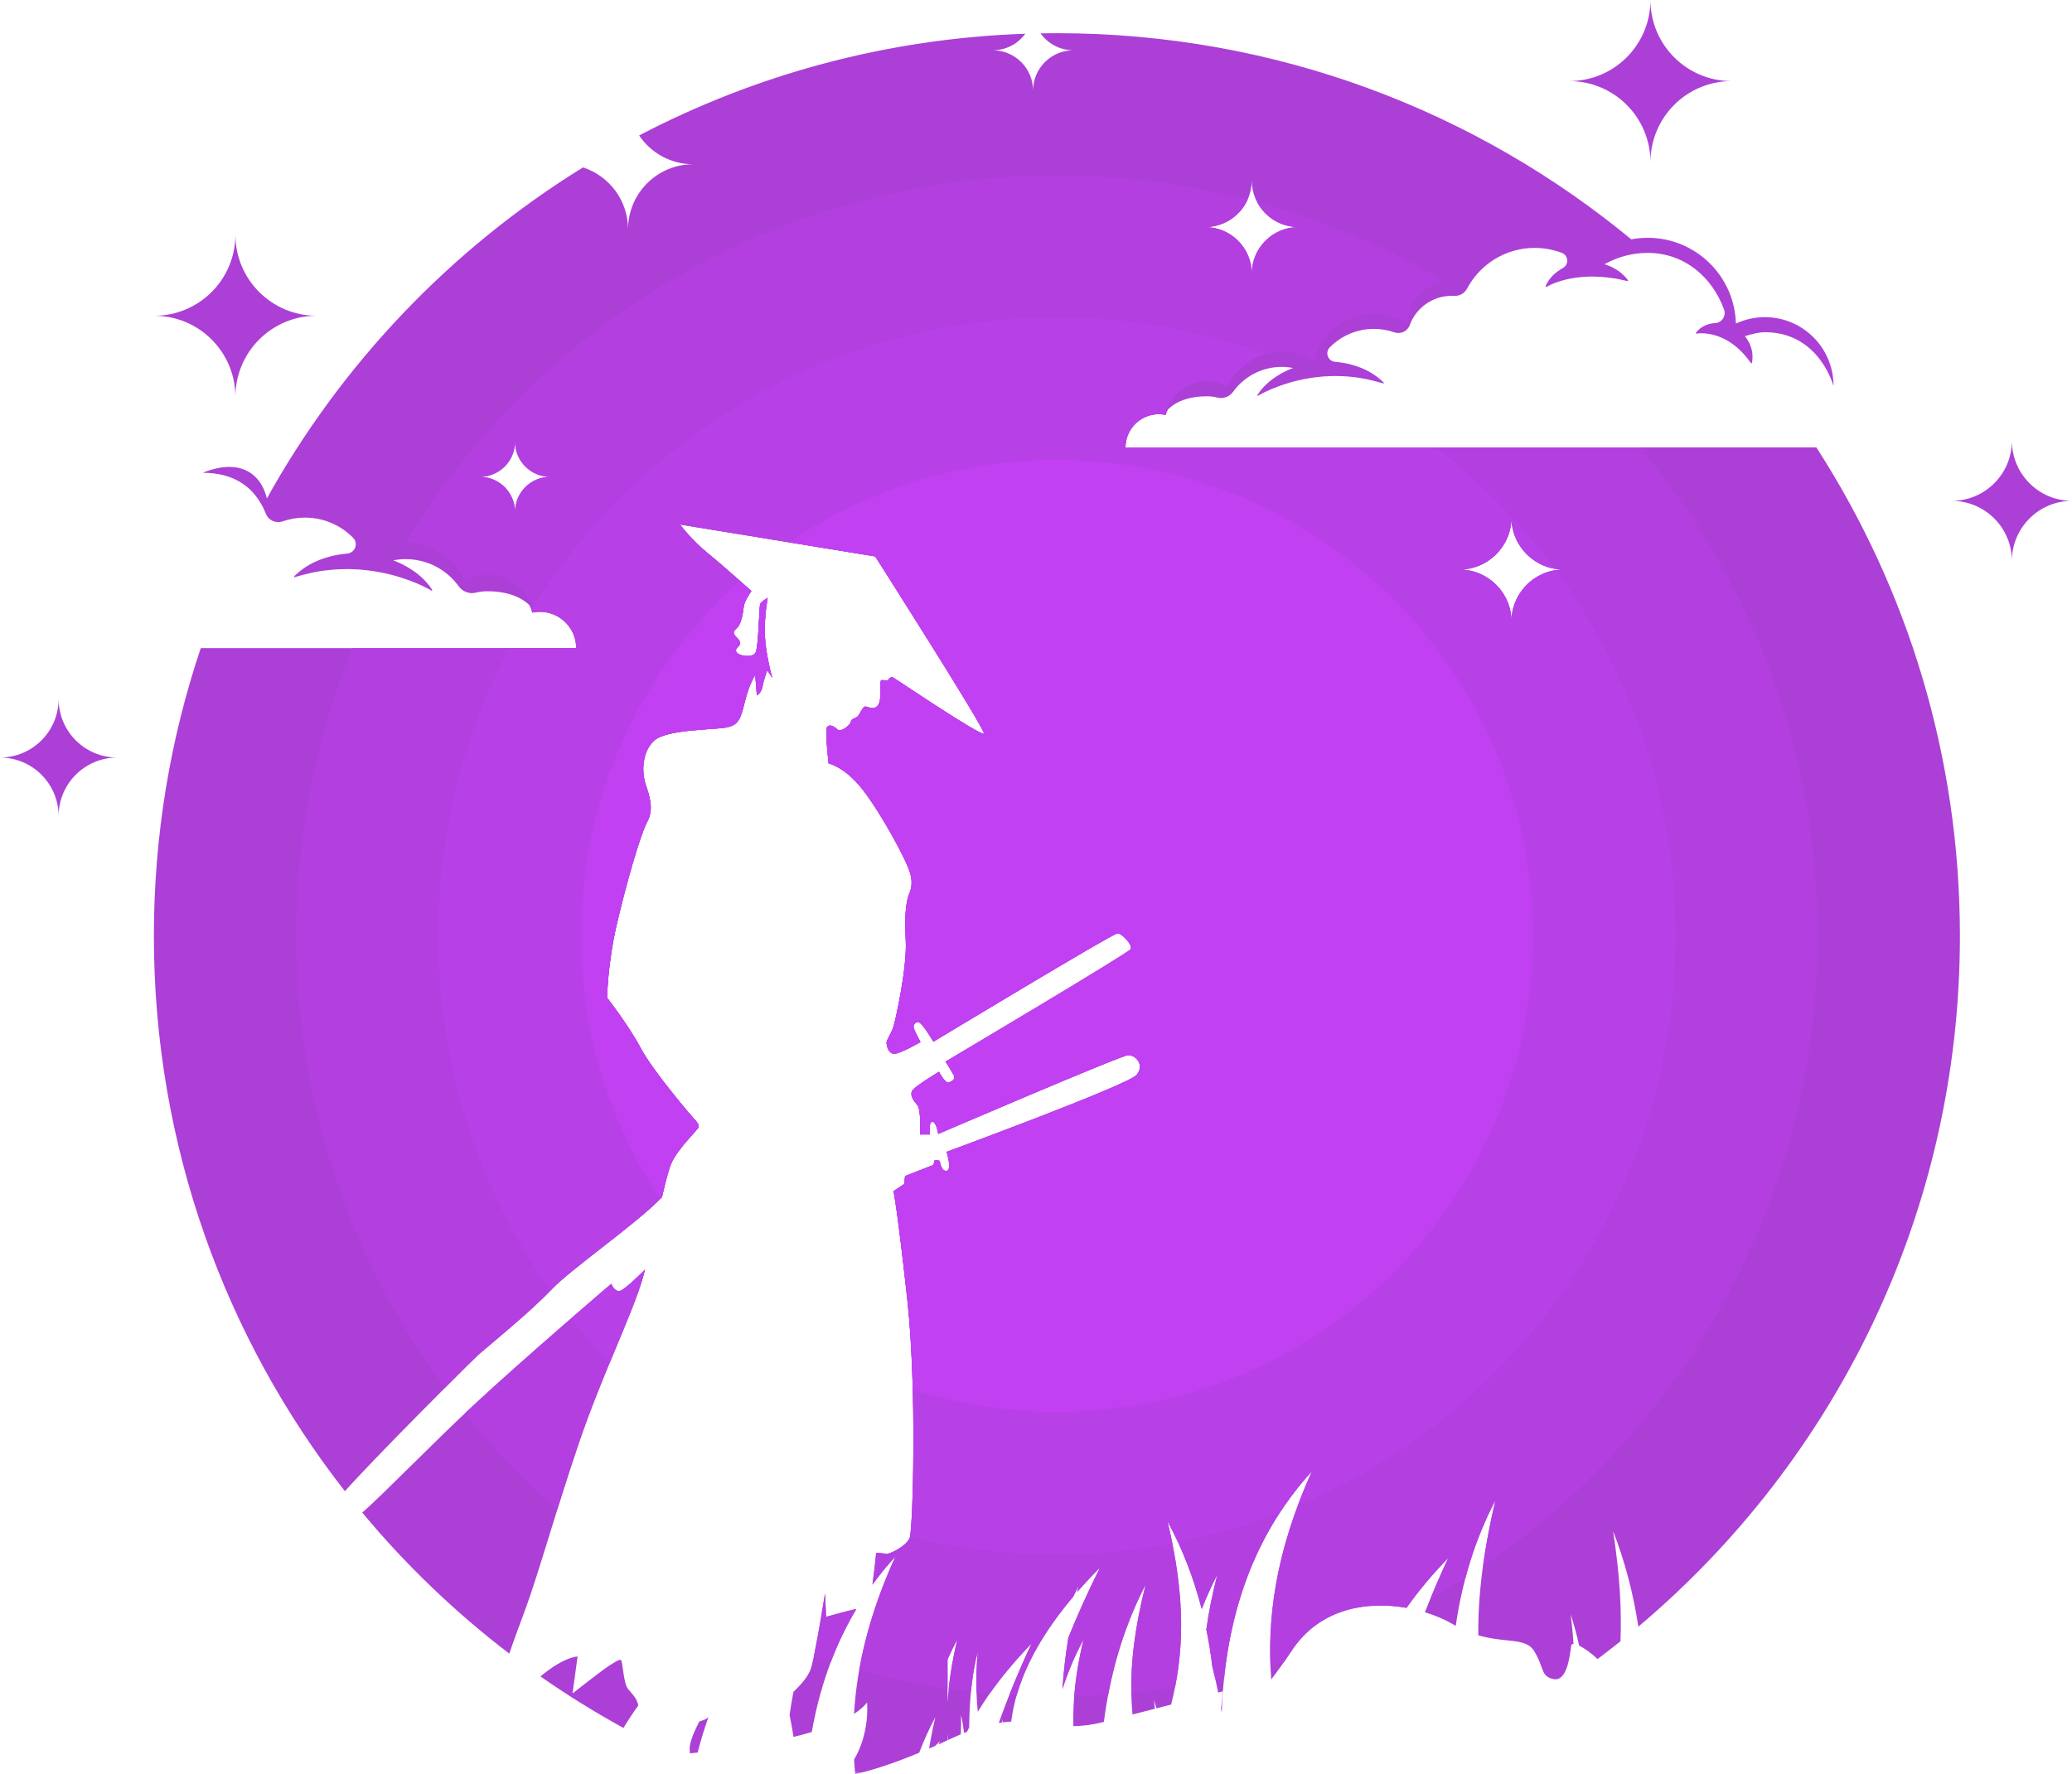 <svg width="411" height="352" viewBox="0 0 411 352" fill="none" xmlns="http://www.w3.org/2000/svg">
<g clip-path="url(#clip0_1_2)">
<mask id="mask0_1_2" style="mask-type:luminance" maskUnits="userSpaceOnUse" x="0" y="0" width="411" height="352">
<path d="M411 0H0V352H411V0Z" fill="white"/>
</mask>
<g mask="url(#mask0_1_2)">
<g style="mix-blend-mode:color-dodge" opacity="0.85">
<path fill-rule="evenodd" clip-rule="evenodd" d="M209.656 6.585C253.156 6.585 293.027 22.094 324.059 47.882C320.904 48.386 318.033 49.734 315.679 51.686C312.904 48.611 308.886 46.678 304.417 46.678C297.924 46.678 292.384 50.761 290.222 56.496C289.492 56.301 288.728 56.187 287.936 56.187C283.176 56.187 279.306 59.945 279.102 64.655C277.199 63.449 274.944 62.747 272.522 62.747C266.738 62.747 261.891 66.74 260.579 72.122C258.745 70.962 256.574 70.291 254.241 70.291C249.472 70.291 245.364 73.1 243.468 77.152C242.258 76.496 240.873 76.122 239.4 76.122C235.5 76.122 232.218 78.745 231.203 82.32C230.767 82.228 230.312 82.178 229.848 82.178C226.204 82.178 223.247 85.132 223.247 88.779H360.296C378.311 116.716 388.766 149.985 388.766 185.702C388.766 240.688 363.986 289.887 324.984 322.742C323.994 316.315 322.385 309.952 319.976 303.815C321.306 312.39 321.689 319.457 321.433 325.653C319.939 326.847 318.426 328.022 316.895 329.17C315.416 327.802 314.151 326.94 313.235 326.506C312.781 324.416 312.224 322.343 311.547 320.302C311.816 322.359 312.004 324.31 312.122 326.176C311.85 326.172 311.692 326.275 311.667 326.476C311.392 328.573 310.838 333.648 308.19 333.15C305.543 332.652 306.369 330.889 304.274 327.521C302.641 324.901 298.629 326.027 293.235 324.465C293.151 317.048 294.101 308.437 296.634 297.654C292.458 305.603 290.002 314.041 288.762 322.584C288.616 322.504 288.471 322.42 288.326 322.334C286.733 321.39 284.793 320.54 282.647 319.887C284.011 316.404 285.551 312.807 287.286 309.098C283.967 312.538 281.233 315.835 279 319.012C271.124 317.62 261.743 319.111 256.209 327.521C254.845 329.593 253.481 331.496 252.157 333.228C251.281 321.267 252.952 307.997 260.27 291.857C247.504 305.817 242.942 322.962 242.333 339.816C242.292 339.547 242.249 339.278 242.206 339.012C242.475 337.066 242.521 335.582 242.521 335.582L241.633 335.811C241.296 334.085 240.913 332.365 240.477 330.654C240.18 328.202 239.787 325.749 239.283 323.296C239.744 319.98 240.452 316.386 241.46 312.427C240.291 314.685 239.276 316.967 238.364 319.259C236.836 313.311 234.618 307.419 231.531 301.697C235.394 317.595 234.751 328.502 232.301 338.205L229.403 338.95C229.239 338.393 229.063 337.84 228.883 337.289C228.961 337.877 229.029 338.458 229.094 339.031L224.645 340.175C223.99 333.209 224.519 325.121 227.256 314.381C222.641 323.283 220.123 332.535 218.969 341.635L218.901 341.654C216.625 342.241 214.679 342.464 212.913 342.489C212.768 337.589 213.324 332.012 214.92 325.282C213.185 328.514 211.809 331.811 210.738 335.142C210.939 331.987 211.317 328.61 211.904 324.96C213.692 320.5 215.78 315.848 218.208 310.991C216.569 312.649 215.063 314.276 213.68 315.866C213.773 315.461 213.866 315.056 213.961 314.644C213.584 315.362 213.225 316.083 212.876 316.806C205.093 326.027 201.53 334.134 200.58 341.582C200.042 341.61 199.488 341.657 198.91 341.728C198.845 341.483 198.777 341.236 198.709 340.992L198.789 341.743C198.57 341.771 198.347 341.805 198.124 341.839C199.9 336.834 202.043 331.585 204.617 326.086C200.008 330.865 196.522 335.368 193.955 339.649C193.58 335.77 193.54 331.79 193.967 327.617C192.801 332.018 192.293 337.178 192.244 342.727C192.092 343.021 191.947 343.314 191.805 343.608C191.616 343.683 191.424 343.757 191.232 343.834C191.087 342.603 190.886 341.409 190.62 340.268C190.666 341.57 190.654 342.847 190.583 344.1C189.952 344.366 189.296 344.657 188.619 344.976L188.037 345.248C188 344.824 187.969 344.397 187.944 343.967V345.294C187.329 345.579 186.729 345.854 186.144 346.117L186.481 345.43C186.147 345.755 185.822 346.08 185.507 346.401C185.099 346.584 184.696 346.76 184.301 346.93C184.61 344.969 185.012 342.906 185.532 340.713C184.285 343.033 183.227 345.39 182.33 347.765C176.277 350.277 172.132 351.452 169.642 352.003C169.552 351.044 169.475 350.079 169.416 349.105C172.587 343.785 171.996 337.803 171.996 337.803C171.346 338.61 170.471 339.358 169.407 340.057C169.951 330.766 172.286 320.562 177.604 308.842C175.952 310.648 174.436 312.51 173.05 314.416C173.465 311.542 173.793 308.09 173.793 308.09C173.793 308.09 175.182 308.161 175.751 308.303C176.32 308.446 179.914 306.772 180.484 304.994C181.053 303.215 181.944 275.699 179.948 257.62C177.956 239.537 177.245 236.336 177.245 236.336L179.379 234.913L179.522 233.348L185.145 231.143L185.43 230.147L186.392 230.323C186.392 230.323 186.676 232.494 187.78 232.315C188.885 232.135 187.78 228.541 187.78 228.541C187.78 228.541 223.838 215.266 225.474 213.271C227.111 211.279 225.261 209.284 223.767 209.355C222.273 209.426 186.107 224.981 186.107 224.981C186.107 224.981 185.751 222.559 184.932 222.559C184.112 222.559 184.468 225.086 184.468 225.086H182.476C182.476 225.086 182.76 220.174 181.978 219.284C181.195 218.393 180.484 217.363 180.91 216.472C181.337 215.581 186.249 212.664 186.249 212.664C186.249 212.664 187.388 214.836 188.065 214.765C188.739 214.693 189.63 214.124 189.203 213.342C188.776 212.559 187.567 210.635 187.567 210.635C187.567 210.635 223.872 189.101 224.299 188.318C224.726 187.536 222.592 185.185 221.664 185.185C220.736 185.185 185.145 206.682 185.145 206.682C185.145 206.682 183.082 203.159 182.333 202.875C181.585 202.59 181.158 203.339 181.195 203.799C181.229 204.263 182.584 206.753 182.584 206.753C182.584 206.753 178.668 209.033 177.421 209.067C176.175 209.104 175.856 207.394 175.856 206.862C175.856 206.33 176.747 205.117 177.174 203.871C177.601 202.624 179.948 192.055 179.664 186.642C179.379 181.232 179.806 179.166 180.091 178.099C180.375 177.032 181.3 175.893 180.518 173.187C179.735 170.48 174.681 161.226 171.12 156.67C167.56 152.113 164.359 151.473 164.359 151.473C164.359 151.473 163.61 144.854 164.037 144.285C164.464 143.716 165.246 143.929 166.029 144.693C166.811 145.46 168.742 143.768 168.779 143.199C168.816 142.63 169.632 142.54 170.078 142.184C170.523 141.829 170.95 140.564 171.448 140.245C171.946 139.923 173.085 141.136 174.081 140.032C175.077 138.927 174.402 135.154 174.792 134.977C175.185 134.798 176.073 135.296 176.181 134.94C176.289 134.585 176.75 134.229 177.177 134.442C177.604 134.656 194.867 146.366 195.152 145.513C195.436 144.659 173.607 110.4 173.607 110.4L134.88 104.065C134.88 104.065 137.157 107.127 140.395 109.759C143.634 112.392 149.044 117.269 149.044 117.269C149.044 117.269 147.621 119.227 147.513 120.403C147.408 121.578 147.015 123.749 146.266 124.495C145.518 125.243 145.341 125.457 145.731 126.026C146.124 126.595 146.798 126.917 146.764 127.662C146.73 128.411 145.555 128.658 146.124 129.441C146.693 130.223 149.257 130.545 149.861 129.512C150.467 128.479 150.572 120.4 150.785 119.868C150.999 119.333 152.279 118.621 152.279 118.621C152.279 118.621 151.568 122.215 151.71 126.023C151.853 129.831 153.17 134.458 153.17 134.458L152.174 132.964C152.174 132.964 151.463 134.956 151.212 136.292C150.962 137.625 150.127 137.947 150.127 137.947L149.805 133.926C149.805 133.926 148.648 135.599 147.794 139.017C146.941 142.435 146.656 143.892 143.949 144.356C141.243 144.82 132.238 144.712 129.782 146.92C127.326 149.125 127.255 153.15 128.038 155.534C128.82 157.919 129.745 160.517 128.394 163.01C127.042 165.5 124.193 175.398 122.343 183.369C120.493 191.34 120.422 197.963 120.422 197.963C120.422 197.963 124.694 203.444 127.113 208C129.535 212.556 137.222 221.526 137.757 222.095C138.292 222.664 138.682 223.128 138.539 223.66C138.397 224.195 134.66 227.647 133.234 230.635C132.687 231.786 132.028 234.362 131.298 237.524C126.541 242.609 113.193 251.798 109.361 255.888C105.089 260.444 96.403 267.419 94.696 268.987C93.242 270.32 74.157 289.386 68.416 295.872C44.675 265.485 30.524 227.245 30.524 185.695C30.524 165.729 33.79 146.527 39.822 128.596H114.295C114.295 124.616 111.065 121.386 107.084 121.386C106.577 121.386 106.082 121.439 105.606 121.541C104.498 117.634 100.913 114.77 96.651 114.77C95.042 114.77 93.53 115.178 92.209 115.896C90.14 111.47 85.651 108.401 80.442 108.401C77.897 108.401 75.524 109.138 73.52 110.403C72.088 104.526 66.789 100.161 60.469 100.161C57.825 100.161 55.362 100.928 53.284 102.246C53.241 101.222 53.036 100.242 52.699 99.326C67.639 72.237 89.394 49.431 115.646 33.214C120.831 34.894 124.58 39.759 124.58 45.503C124.58 38.367 130.364 32.586 137.5 32.586C133.033 32.586 129.096 30.319 126.776 26.873C149.817 14.825 175.807 7.64 203.38 6.693C201.923 8.685 199.569 9.978 196.912 9.978C201.335 9.978 204.92 13.563 204.92 17.986C204.92 13.563 208.505 9.978 212.928 9.978C210.237 9.978 207.855 8.651 206.405 6.616C207.481 6.598 208.561 6.588 209.64 6.588L209.656 6.585ZM248.299 54.303C248.299 49.196 252.441 45.054 257.548 45.054C252.441 45.054 248.299 40.913 248.299 35.806C248.299 40.913 244.158 45.054 239.051 45.054C244.158 45.054 248.299 49.196 248.299 54.303ZM102.157 101.587C102.157 97.733 105.281 94.606 109.138 94.606C105.284 94.606 102.157 91.482 102.157 87.625C102.157 91.479 99.033 94.606 95.175 94.606C99.03 94.606 102.157 97.73 102.157 101.587ZM299.814 123.354C299.814 117.634 304.451 113.001 310.167 113.001C304.448 113.001 299.814 108.364 299.814 102.648C299.814 108.367 295.18 113.001 289.461 113.001C295.18 113.001 299.814 117.634 299.814 123.354ZM161.024 343.649C162.509 335.217 165.274 326.94 169.858 319.259L169.812 319.266C168.921 319.374 163.867 320.797 163.867 320.797L163.653 316.132C163.653 316.132 161.946 326.952 160.947 330.725C160.489 332.464 158.986 334.156 157.386 335.681C157.08 337.274 156.827 338.802 156.622 340.274C156.919 341.725 157.179 343.175 157.402 344.626C158.658 344.32 159.867 343.995 161.021 343.649H161.024ZM187.954 337.883C188.167 334.137 188.773 329.989 189.893 325.275C189.188 326.59 188.544 327.914 187.954 329.247V337.883ZM136.847 347.883C137.358 347.83 137.868 347.778 138.379 347.725C138.985 345.374 139.699 343.027 140.534 340.688C140.476 340.744 140.42 340.794 140.374 340.834C139.876 341.261 138.737 341.545 138.737 341.545C138.737 341.545 137.314 344.109 136.888 346.101C136.776 346.621 136.782 347.243 136.847 347.883ZM123.67 342.841C124.546 341.378 125.529 339.89 126.627 338.369C126.262 336.76 125.325 336.077 124.57 335.105C123.574 333.825 123.574 329.374 123.11 329.34C122.646 329.306 122.114 329.696 120.797 330.515C119.479 331.335 113.571 335.996 113.571 335.996L114.567 328.662C114.567 328.662 112.324 328.662 108.232 331.796C107.895 332.052 107.548 332.328 107.196 332.612C112.485 336.309 117.985 339.723 123.67 342.841ZM101.025 328.099C101.9 325.492 102.927 322.751 103.96 319.977C106.88 312.145 110.082 300.258 114.78 286.448C119.479 272.637 125.245 261.177 127.45 253.701C127.62 253.128 127.787 252.522 127.957 251.897C126.074 253.763 123.509 256.172 122.832 256.172C121.728 256.172 121.267 254.712 121.267 254.712C121.267 254.712 104.109 269.343 93.858 278.879C85.654 286.512 76.084 296.426 71.859 300.116C80.492 310.503 90.282 319.89 101.022 328.096L101.025 328.099Z" fill="#9D1DCF"/>
<path fill-rule="evenodd" clip-rule="evenodd" d="M209.656 34.807C222.721 34.807 235.401 36.471 247.492 39.595C246.044 42.815 242.812 45.054 239.054 45.054C244.161 45.054 248.302 49.196 248.302 54.303C248.302 49.196 252.444 45.054 257.551 45.054C253.988 45.054 250.895 43.038 249.351 40.084C262.797 43.743 275.498 49.215 287.175 56.221C282.773 56.598 279.3 60.201 279.108 64.655C277.206 63.449 274.951 62.747 272.529 62.747C266.744 62.747 261.897 66.74 260.586 72.122C258.751 70.962 256.58 70.291 254.248 70.291C249.478 70.291 245.37 73.1 243.474 77.152C242.264 76.496 240.879 76.122 239.406 76.122C235.506 76.122 232.224 78.745 231.209 82.32C230.773 82.228 230.318 82.178 229.854 82.178C226.211 82.178 223.254 85.132 223.254 88.779H325.296C347.295 114.996 360.549 148.798 360.549 185.702C360.549 237.719 334.22 283.577 294.169 310.704C294.716 306.717 295.524 302.399 296.637 297.657C294.039 302.606 292.106 307.744 290.717 312.977C288.434 314.434 286.108 315.829 283.745 317.162C284.824 314.536 286.003 311.848 287.289 309.098C283.97 312.541 281.233 315.838 279.003 319.012C271.127 317.62 261.746 319.108 256.212 327.521C255.708 328.285 255.207 329.027 254.705 329.748C253.812 330.026 252.911 330.299 252.011 330.562C251.563 319.296 253.496 306.806 260.276 291.857C249.246 303.921 244.34 318.356 242.818 332.931C242.252 333.058 241.686 333.181 241.117 333.302C240.919 332.417 240.709 331.533 240.483 330.651C240.186 328.198 239.793 325.746 239.289 323.293C239.75 319.977 240.458 316.383 241.466 312.424C240.297 314.682 239.283 316.964 238.37 319.256C236.842 313.308 234.624 307.416 231.537 301.693C234.952 315.755 234.844 325.91 233.081 334.777C230.216 335.223 227.324 335.591 224.41 335.872C224.296 329.884 225.069 322.98 227.262 314.372C223.554 321.523 221.2 328.901 219.82 336.247C217.587 336.395 215.338 336.494 213.08 336.547C213.352 333.154 213.943 329.436 214.93 325.275C213.194 328.508 211.818 331.805 210.748 335.136C210.949 331.981 211.326 328.604 211.914 324.954C213.702 320.493 215.79 315.841 218.218 310.985C216.578 312.643 215.072 314.267 213.689 315.86C213.782 315.455 213.875 315.05 213.971 314.638C213.593 315.356 213.231 316.076 212.882 316.803C206.872 323.924 203.38 330.379 201.663 336.38C201.177 336.355 200.692 336.327 200.209 336.296C201.517 332.993 202.984 329.59 204.623 326.083C201.301 329.528 198.563 332.829 196.33 336.005C195.452 335.928 194.576 335.845 193.701 335.752C193.608 333.107 193.685 330.401 193.97 327.614C193.32 330.073 192.875 332.767 192.6 335.634C191.118 335.467 189.646 335.279 188.176 335.071C188.489 332.083 189.042 328.842 189.887 325.279C189.182 326.593 188.538 327.917 187.947 329.25V335.037C181.984 334.177 176.131 332.971 170.415 331.434C171.624 324.508 173.883 317.045 177.604 308.842C175.952 310.648 174.436 312.51 173.05 314.415C173.465 311.542 173.793 308.09 173.793 308.09C173.793 308.09 175.182 308.161 175.751 308.303C176.32 308.446 179.914 306.772 180.483 304.994C181.053 303.215 181.944 275.699 179.948 257.62C177.956 239.537 177.245 236.336 177.245 236.336L179.379 234.913L179.522 233.348L185.145 231.143L185.43 230.147L186.392 230.323C186.392 230.323 186.676 232.494 187.78 232.315C188.885 232.135 187.78 228.541 187.78 228.541C187.78 228.541 223.838 215.266 225.474 213.271C227.111 211.279 225.261 209.284 223.767 209.355C222.273 209.426 186.107 224.981 186.107 224.981C186.107 224.981 185.751 222.559 184.932 222.559C184.112 222.559 184.468 225.086 184.468 225.086H182.476C182.476 225.086 182.76 220.174 181.978 219.284C181.195 218.393 180.483 217.363 180.91 216.472C181.337 215.581 186.249 212.664 186.249 212.664C186.249 212.664 187.388 214.836 188.065 214.765C188.739 214.693 189.63 214.124 189.203 213.342C188.776 212.559 187.567 210.635 187.567 210.635C187.567 210.635 223.872 189.101 224.299 188.318C224.726 187.536 222.592 185.185 221.664 185.185C220.736 185.185 185.145 206.682 185.145 206.682C185.145 206.682 183.082 203.159 182.333 202.875C181.585 202.59 181.158 203.339 181.195 203.799C181.229 204.263 182.584 206.753 182.584 206.753C182.584 206.753 178.668 209.033 177.421 209.067C176.175 209.104 175.856 207.394 175.856 206.862C175.856 206.33 176.747 205.117 177.174 203.871C177.601 202.624 179.948 192.055 179.664 186.642C179.379 181.232 179.806 179.166 180.091 178.099C180.375 177.032 181.3 175.893 180.518 173.187C179.735 170.48 174.681 161.226 171.12 156.67C167.56 152.113 164.359 151.473 164.359 151.473C164.359 151.473 163.61 144.854 164.037 144.285C164.464 143.716 165.246 143.929 166.029 144.693C166.811 145.46 168.742 143.768 168.779 143.199C168.816 142.63 169.632 142.54 170.078 142.184C170.523 141.829 170.95 140.564 171.448 140.245C171.946 139.923 173.085 141.136 174.081 140.032C175.077 138.927 174.402 135.154 174.792 134.978C175.185 134.798 176.073 135.296 176.181 134.94C176.289 134.585 176.75 134.229 177.177 134.442C177.604 134.656 194.867 146.366 195.152 145.513C195.436 144.659 173.607 110.4 173.607 110.4L134.88 104.065C134.88 104.065 137.157 107.127 140.395 109.759C143.634 112.392 149.044 117.269 149.044 117.269C149.044 117.269 147.621 119.227 147.513 120.403C147.408 121.578 147.015 123.749 146.266 124.495C145.518 125.243 145.341 125.457 145.731 126.026C146.124 126.595 146.798 126.917 146.764 127.662C146.73 128.411 145.555 128.658 146.124 129.441C146.693 130.223 149.257 130.545 149.861 129.512C150.467 128.479 150.572 120.4 150.785 119.868C150.999 119.333 152.279 118.621 152.279 118.621C152.279 118.621 151.568 122.215 151.71 126.023C151.853 129.831 153.17 134.458 153.17 134.458L152.174 132.964C152.174 132.964 151.463 134.956 151.212 136.292C150.962 137.625 150.127 137.947 150.127 137.947L149.805 133.926C149.805 133.926 148.648 135.599 147.794 139.017C146.941 142.435 146.656 143.892 143.949 144.356C141.243 144.82 132.238 144.712 129.782 146.92C127.326 149.125 127.255 153.15 128.038 155.534C128.82 157.919 129.745 160.517 128.394 163.01C127.042 165.5 124.193 175.398 122.343 183.369C120.493 191.34 120.422 197.963 120.422 197.963C120.422 197.963 124.694 203.444 127.113 208C129.535 212.556 137.222 221.526 137.757 222.095C138.292 222.664 138.682 223.128 138.539 223.66C138.397 224.195 134.66 227.647 133.234 230.635C132.687 231.786 132.028 234.362 131.298 237.524C126.541 242.609 113.193 251.798 109.361 255.888C105.089 260.444 96.403 267.419 94.696 268.987C94.198 269.442 91.643 271.969 88.268 275.353C69.718 250.286 58.743 219.274 58.743 185.695C58.743 165.488 62.724 146.209 69.935 128.596H114.295C114.295 124.616 111.065 121.386 107.084 121.386C106.577 121.386 106.082 121.439 105.606 121.541C104.498 117.634 100.913 114.77 96.651 114.77C95.042 114.77 93.53 115.178 92.209 115.896C90.14 111.47 85.651 108.401 80.442 108.401C80.303 108.401 80.164 108.401 80.028 108.408C106.37 64.328 154.556 34.807 209.64 34.807H209.656ZM102.157 101.587C102.157 97.733 105.281 94.606 109.138 94.606C105.284 94.606 102.157 91.482 102.157 87.625C102.157 91.479 99.033 94.606 95.175 94.606C99.03 94.606 102.157 97.73 102.157 101.587ZM299.814 123.354C299.814 117.634 304.451 113.001 310.167 113.001C304.448 113.001 299.814 108.364 299.814 102.648C299.814 108.367 295.18 113.001 289.461 113.001C295.18 113.001 299.814 117.634 299.814 123.354ZM164.782 329.798C166.146 326.191 167.823 322.668 169.858 319.259L169.812 319.266C168.921 319.374 163.867 320.797 163.867 320.797L163.653 316.132C163.653 316.132 162.401 324.057 161.417 328.709C162.534 329.086 163.656 329.448 164.785 329.801L164.782 329.798ZM110.555 299.479C111.829 295.399 113.224 291.028 114.78 286.448C119.479 272.637 125.245 261.177 127.45 253.701C127.62 253.128 127.787 252.522 127.957 251.897C126.074 253.763 123.509 256.172 122.832 256.172C121.728 256.172 121.267 254.712 121.267 254.712C121.267 254.712 104.109 269.343 93.858 278.879C93.313 279.383 92.766 279.899 92.212 280.422C97.761 287.295 103.898 293.673 110.555 299.473V299.479Z" fill="#A61DDC"/>
<path fill-rule="evenodd" clip-rule="evenodd" d="M209.656 63.029C224.516 63.029 238.76 65.673 251.94 70.514C248.176 71.253 245.052 73.768 243.471 77.152C242.261 76.496 240.876 76.122 239.403 76.122C235.503 76.122 232.221 78.745 231.206 82.32C230.77 82.228 230.315 82.178 229.851 82.178C226.208 82.178 223.25 85.132 223.25 88.779H284.846C293.736 95.686 301.648 103.79 308.348 112.846C303.495 111.986 299.811 107.749 299.811 102.651C299.811 108.37 295.177 113.004 289.458 113.004C295.177 113.004 299.811 117.637 299.811 123.357C299.811 118.185 303.603 113.901 308.559 113.128C323.499 133.45 332.327 158.544 332.327 185.698C332.327 236.5 301.447 280.088 257.431 298.715C258.266 296.485 259.209 294.202 260.273 291.854C257.839 294.514 255.708 297.292 253.839 300.159C247.368 302.659 240.631 304.626 233.687 306.005C233.022 304.558 232.304 303.119 231.534 301.69C231.912 303.249 232.249 304.759 232.543 306.225C225.128 307.626 217.475 308.365 209.653 308.365C199.612 308.365 189.856 307.15 180.518 304.873C181.087 302.26 181.913 275.383 179.955 257.617C177.963 239.534 177.251 236.333 177.251 236.333L179.385 234.91L179.528 233.345L185.151 231.139L185.436 230.143L186.398 230.32C186.398 230.32 186.682 232.491 187.787 232.312C188.891 232.132 187.787 228.538 187.787 228.538C187.787 228.538 223.844 215.262 225.481 213.267C227.117 211.275 225.267 209.28 223.773 209.352C222.279 209.423 186.113 224.978 186.113 224.978C186.113 224.978 185.757 222.556 184.938 222.556C184.118 222.556 184.474 225.083 184.474 225.083H182.482C182.482 225.083 182.766 220.171 181.984 219.28C181.201 218.39 180.49 217.36 180.917 216.469C181.343 215.578 186.255 212.661 186.255 212.661C186.255 212.661 187.394 214.833 188.071 214.761C188.746 214.69 189.636 214.121 189.21 213.339C188.783 212.556 187.573 210.632 187.573 210.632C187.573 210.632 223.878 189.098 224.305 188.315C224.732 187.533 222.598 185.182 221.67 185.182C220.742 185.182 185.151 206.679 185.151 206.679C185.151 206.679 183.088 203.156 182.339 202.871C181.591 202.587 181.164 203.335 181.201 203.796C181.235 204.26 182.59 206.75 182.59 206.75C182.59 206.75 178.674 209.03 177.427 209.064C176.181 209.101 175.862 207.391 175.862 206.859C175.862 206.326 176.753 205.114 177.18 203.867C177.607 202.621 179.955 192.052 179.67 186.639C179.385 181.229 179.812 179.163 180.097 178.096C180.381 177.028 181.306 175.89 180.524 173.184C179.741 170.477 174.687 161.223 171.127 156.666C167.566 152.11 164.365 151.47 164.365 151.47C164.365 151.47 163.616 144.851 164.043 144.282C164.47 143.712 165.252 143.926 166.035 144.69C166.818 145.457 168.748 143.765 168.785 143.196C168.822 142.627 169.639 142.537 170.084 142.181C170.53 141.826 170.956 140.561 171.454 140.242C171.952 139.92 173.091 141.133 174.087 140.029C175.083 138.924 174.408 135.151 174.798 134.974C175.191 134.795 176.079 135.293 176.187 134.937C176.295 134.582 176.756 134.226 177.183 134.439C177.61 134.653 194.873 146.363 195.158 145.51C195.442 144.656 173.613 110.396 173.613 110.396L134.886 104.062C134.886 104.062 137.163 107.124 140.401 109.756C143.64 112.388 149.05 117.266 149.05 117.266C149.05 117.266 147.627 119.224 147.519 120.4C147.414 121.575 147.021 123.746 146.272 124.492C145.524 125.24 145.348 125.454 145.737 126.023C146.13 126.592 146.804 126.914 146.77 127.659C146.736 128.408 145.561 128.655 146.13 129.438C146.699 130.22 149.264 130.542 149.867 129.509C150.473 128.476 150.578 120.397 150.792 119.865C151.005 119.329 152.286 118.618 152.286 118.618C152.286 118.618 151.574 122.212 151.717 126.02C151.859 129.827 153.177 134.455 153.177 134.455L152.181 132.961C152.181 132.961 151.469 134.953 151.219 136.289C150.968 137.622 150.133 137.944 150.133 137.944L149.811 133.923C149.811 133.923 148.654 135.596 147.8 139.014C146.947 142.432 146.662 143.889 143.956 144.353C141.249 144.817 132.245 144.708 129.789 146.917C127.333 149.122 127.261 153.146 128.044 155.531C128.827 157.916 129.752 160.514 128.4 163.007C127.048 165.497 124.199 175.395 122.349 183.366C120.5 191.337 120.429 197.96 120.429 197.96C120.429 197.96 124.7 203.441 127.119 207.997C129.541 212.553 137.228 221.523 137.763 222.092C138.298 222.661 138.688 223.125 138.546 223.657C138.403 224.192 134.667 227.644 133.241 230.632C132.693 231.783 132.034 234.359 131.304 237.521C126.547 242.606 113.2 251.795 109.367 255.884L109.175 256.085C95.188 236.16 86.969 211.885 86.969 185.689C86.969 165.07 92.064 145.646 101.053 128.59H114.301C114.301 124.609 111.072 121.38 107.091 121.38C106.583 121.38 106.088 121.433 105.612 121.535C105.556 121.343 105.498 121.151 105.429 120.963C127.082 86.177 165.655 63.019 209.646 63.019L209.656 63.029ZM120.927 270.404C123.698 263.71 126.173 258.034 127.453 253.701C127.623 253.128 127.79 252.522 127.961 251.897C126.077 253.763 123.512 256.172 122.835 256.172C121.731 256.172 121.27 254.712 121.27 254.712C121.27 254.712 117.911 257.573 113.28 261.591C115.69 264.647 118.242 267.589 120.927 270.4V270.404Z" fill="#AC1FE3"/>
<path fill-rule="evenodd" clip-rule="evenodd" d="M209.656 91.247C261.82 91.247 304.107 133.533 304.107 185.695C304.107 237.858 261.82 280.144 209.656 280.144C199.689 280.144 190.085 278.594 181.065 275.733C180.901 269.479 180.564 263.113 179.958 257.613C177.966 239.531 177.254 236.33 177.254 236.33L179.389 234.907L179.531 233.342L185.154 231.136L185.439 230.14L186.401 230.317C186.401 230.317 186.685 232.488 187.79 232.309C188.894 232.129 187.79 228.535 187.79 228.535C187.79 228.535 223.847 215.259 225.484 213.264C227.12 211.272 225.27 209.277 223.776 209.348C222.282 209.42 186.116 224.975 186.116 224.975C186.116 224.975 185.761 222.553 184.941 222.553C184.121 222.553 184.477 225.08 184.477 225.08H182.485C182.485 225.08 182.769 220.168 181.987 219.277C181.204 218.387 180.493 217.357 180.92 216.466C181.347 215.575 186.259 212.658 186.259 212.658C186.259 212.658 187.397 214.829 188.074 214.758C188.749 214.687 189.639 214.118 189.213 213.335C188.786 212.553 187.576 210.629 187.576 210.629C187.576 210.629 223.881 189.095 224.308 188.312C224.735 187.53 222.601 185.179 221.673 185.179C220.745 185.179 185.154 206.676 185.154 206.676C185.154 206.676 183.091 203.153 182.343 202.868C181.594 202.584 181.167 203.332 181.204 203.793C181.238 204.257 182.593 206.747 182.593 206.747C182.593 206.747 178.677 209.027 177.431 209.061C176.184 209.098 175.865 207.387 175.865 206.855C175.865 206.323 176.756 205.111 177.183 203.864C177.61 202.618 179.958 192.049 179.673 186.636C179.389 181.226 179.815 179.16 180.1 178.092C180.385 177.025 181.309 175.887 180.527 173.181C179.744 170.474 174.69 161.22 171.13 156.663C167.569 152.107 164.368 151.467 164.368 151.467C164.368 151.467 163.619 144.848 164.046 144.279C164.473 143.709 165.256 143.923 166.038 144.687C166.821 145.454 168.751 143.762 168.788 143.193C168.825 142.624 169.642 142.534 170.087 142.178C170.533 141.823 170.959 140.557 171.458 140.239C171.956 139.917 173.094 141.13 174.09 140.025C175.086 138.921 174.412 135.148 174.801 134.971C175.194 134.792 176.082 135.29 176.19 134.934C176.298 134.578 176.759 134.223 177.186 134.436C177.613 134.65 194.876 146.36 195.161 145.506C195.445 144.653 173.617 110.393 173.617 110.393L156.517 107.597C171.655 97.275 189.949 91.241 209.653 91.241L209.656 91.247ZM130.946 237.913C121.001 222.955 115.204 205.006 115.204 185.698C115.204 157.687 127.401 132.531 146.77 115.234C148.11 116.419 149.056 117.276 149.056 117.276C149.056 117.276 147.633 119.234 147.525 120.409C147.42 121.584 147.027 123.756 146.279 124.501C145.53 125.25 145.354 125.463 145.744 126.032C146.136 126.601 146.811 126.923 146.777 127.668C146.743 128.417 145.567 128.664 146.136 129.447C146.706 130.23 149.27 130.551 149.873 129.518C150.479 128.485 150.584 120.406 150.798 119.874C151.011 119.339 152.292 118.627 152.292 118.627C152.292 118.627 151.58 122.221 151.723 126.029C151.865 129.837 153.183 134.464 153.183 134.464L152.187 132.97C152.187 132.97 151.475 134.962 151.225 136.298C150.974 137.631 150.139 137.953 150.139 137.953L149.817 133.932C149.817 133.932 148.66 135.605 147.807 139.023C146.953 142.441 146.668 143.898 143.962 144.362C141.255 144.826 132.251 144.718 129.795 146.926C127.339 149.132 127.268 153.156 128.05 155.541C128.833 157.925 129.758 160.524 128.406 163.017C127.054 165.507 124.205 175.405 122.356 183.376C120.506 191.346 120.435 197.969 120.435 197.969C120.435 197.969 124.706 203.45 127.125 208.006C129.547 212.562 137.234 221.532 137.769 222.101C138.304 222.67 138.694 223.134 138.552 223.666C138.409 224.202 134.673 227.654 133.247 230.641C132.699 231.792 132.041 234.369 131.311 237.53C131.193 237.657 131.066 237.787 130.939 237.916L130.946 237.913Z" fill="#B51EF0"/>
<path fill-rule="evenodd" clip-rule="evenodd" d="M239.406 75.645C240.879 75.645 242.265 76.02 243.474 76.675C245.367 72.623 249.478 69.815 254.245 69.815C256.577 69.815 258.748 70.489 260.583 71.646C261.894 66.267 266.744 62.271 272.526 62.271C274.948 62.271 277.203 62.973 279.105 64.179C279.309 59.468 283.179 55.71 287.939 55.71C288.731 55.71 289.495 55.825 290.225 56.02C292.387 50.282 297.927 46.202 304.42 46.202C308.89 46.202 312.908 48.135 315.682 51.21C318.711 48.695 322.602 47.185 326.846 47.185C336.348 47.185 344.075 54.761 344.332 64.201C346.079 63.384 348.028 62.926 350.082 62.926C357.599 62.926 363.692 69.02 363.692 76.536C363.692 76.558 363.692 76.582 363.692 76.604C363.692 76.604 360.908 65.911 350.085 65.911C348.944 65.911 347.487 66.258 346.117 66.703C346.426 67.077 346.689 67.489 346.918 67.919C347.23 68.503 347.419 69.156 347.558 69.818C347.607 70.161 347.635 70.511 347.623 70.882L347.598 71.429C347.567 71.624 347.555 71.804 347.505 72.008L347.372 72.101C347.041 71.668 346.72 71.228 346.379 70.802C346.008 70.406 345.668 69.976 345.269 69.604C344.87 69.233 344.48 68.85 344.038 68.531C343.62 68.178 343.15 67.9 342.692 67.606C341.746 67.065 340.734 66.638 339.67 66.388C338.612 66.14 337.505 66.035 336.425 66.202L336.391 66.041C337.375 64.714 338.823 64.21 340.208 64.102H340.236C341.576 64.015 342.436 62.663 341.978 61.405C339.63 54.955 334.084 50.177 326.846 50.177C323.728 50.177 320.805 50.999 318.271 52.428C318.54 52.512 318.81 52.602 319.072 52.707C319.799 52.985 320.486 53.39 321.148 53.839C321.473 54.08 321.788 54.346 322.088 54.646L322.531 55.104C322.67 55.28 322.815 55.432 322.945 55.627L322.905 55.784C322.228 55.639 321.55 55.478 320.87 55.345C320.183 55.249 319.502 55.107 318.81 55.045C318.12 54.98 317.43 54.9 316.734 54.894C316.041 54.853 315.348 54.881 314.652 54.897C313.266 54.974 311.887 55.153 310.538 55.484C309.196 55.822 307.866 56.273 306.669 56.978L306.579 56.842C306.65 56.607 306.752 56.415 306.851 56.208C306.959 56.013 307.077 55.837 307.198 55.648C307.439 55.283 307.717 54.962 308.011 54.665C308.602 54.065 309.273 53.598 309.975 53.202L310.006 53.183C311.247 52.512 311.135 50.684 309.818 50.18C308.138 49.536 306.316 49.187 304.414 49.187C298.601 49.187 293.556 52.456 291.011 57.257C290.5 58.216 289.492 58.772 288.406 58.711C288.252 58.701 288.094 58.698 287.936 58.698C284.116 58.698 280.865 61.12 279.628 64.513C279.173 65.76 277.806 66.369 276.553 65.933C275.291 65.494 273.936 65.255 272.523 65.255C269.098 65.255 266.002 66.66 263.775 68.921C262.751 69.963 263.441 71.72 264.901 71.797H264.935C266.104 71.937 267.267 72.076 268.393 72.447C270.651 73.069 272.776 74.229 274.499 75.933L274.45 76.088C272.386 75.497 270.295 74.968 268.149 74.788C267.085 74.64 266.008 74.64 264.935 74.606C264.4 74.594 263.861 74.643 263.326 74.656L262.522 74.689L261.721 74.776C261.189 74.844 260.651 74.872 260.122 74.971L258.535 75.243L256.964 75.605C256.441 75.732 255.93 75.896 255.411 76.038C253.357 76.666 251.352 77.473 249.487 78.544L249.401 78.404C250.731 76.307 252.661 74.872 254.724 73.793C255.25 73.542 255.773 73.276 256.32 73.072C256.373 73.05 256.428 73.035 256.481 73.013C255.757 72.874 255.009 72.796 254.242 72.796C250.267 72.796 246.75 74.748 244.594 77.742C243.892 78.717 242.645 79.175 241.479 78.881C240.814 78.714 240.118 78.627 239.4 78.627C233.075 78.627 231.203 81.844 231.203 81.844C232.218 78.268 235.5 75.645 239.4 75.645H239.406Z" fill="#9D1DCF"/>
<path fill-rule="evenodd" clip-rule="evenodd" d="M96.669 114.049C95.061 114.049 93.548 114.458 92.228 115.175C90.158 110.749 85.667 107.681 80.458 107.681C77.912 107.681 75.54 108.417 73.535 109.682C72.103 103.805 66.804 99.441 60.485 99.441C57.84 99.441 55.378 100.208 53.299 101.525C53.018 94.98 48.681 90.39 40.203 93.799C46.494 93.814 50.577 96.629 52.724 101.884C53.219 103.245 54.713 103.913 56.083 103.437C57.463 102.958 58.944 102.698 60.485 102.698C64.228 102.698 67.609 104.229 70.04 106.7C71.16 107.838 70.405 109.756 68.809 109.843H68.772C67.494 109.994 66.223 110.149 64.995 110.551C62.529 111.229 60.206 112.497 58.323 114.359L58.378 114.529C60.633 113.882 62.919 113.304 65.261 113.109C66.427 112.948 67.599 112.948 68.775 112.911C69.362 112.899 69.947 112.951 70.535 112.967L71.413 113.004L72.289 113.1C72.87 113.174 73.458 113.205 74.036 113.313L75.772 113.61L77.488 114.006C78.058 114.145 78.617 114.325 79.183 114.479C81.426 115.166 83.619 116.048 85.654 117.217L85.75 117.065C84.297 114.773 82.187 113.205 79.935 112.027C79.363 111.751 78.787 111.461 78.194 111.238C78.135 111.216 78.076 111.198 78.017 111.176C78.809 111.024 79.626 110.938 80.461 110.938C84.801 110.938 88.643 113.069 91.003 116.341C91.77 117.406 93.131 117.907 94.405 117.588C95.132 117.406 95.893 117.31 96.676 117.31C103.586 117.31 105.631 120.823 105.631 120.823C104.523 116.917 100.938 114.053 96.676 114.053L96.669 114.049Z" fill="#9D1DCF"/>
<path fill-rule="evenodd" clip-rule="evenodd" d="M399.076 111.303C399.076 104.718 404.415 99.376 411.003 99.376C404.418 99.376 399.076 94.037 399.076 87.449C399.076 94.034 393.737 99.376 387.148 99.376C393.734 99.376 399.076 104.714 399.076 111.303Z" fill="#9D1DCF"/>
<path fill-rule="evenodd" clip-rule="evenodd" d="M327.381 32.184C327.381 23.297 334.585 16.09 343.472 16.09C334.585 16.09 327.381 8.887 327.381 0C327.381 8.887 320.177 16.09 311.287 16.09C320.174 16.09 327.381 23.294 327.381 32.184Z" fill="#9D1DCF"/>
<path fill-rule="evenodd" clip-rule="evenodd" d="M46.695 78.742C46.695 69.855 53.9 62.651 62.786 62.651C53.9 62.651 46.695 55.447 46.695 46.558C46.695 55.444 39.491 62.651 30.601 62.651C39.488 62.651 46.695 69.855 46.695 78.742Z" fill="#9D1DCF"/>
<path fill-rule="evenodd" clip-rule="evenodd" d="M11.627 161.931C11.627 155.51 16.833 150.304 23.255 150.304C16.833 150.304 11.627 145.098 11.627 138.677C11.627 145.098 6.422 150.304 0 150.304C6.422 150.304 11.627 155.51 11.627 161.931Z" fill="#9D1DCF"/>
</g>
</g>
</g>
<defs>
<clipPath id="clip0_1_2">
<rect width="411" height="352" fill="white"/>
</clipPath>
</defs>
</svg>
